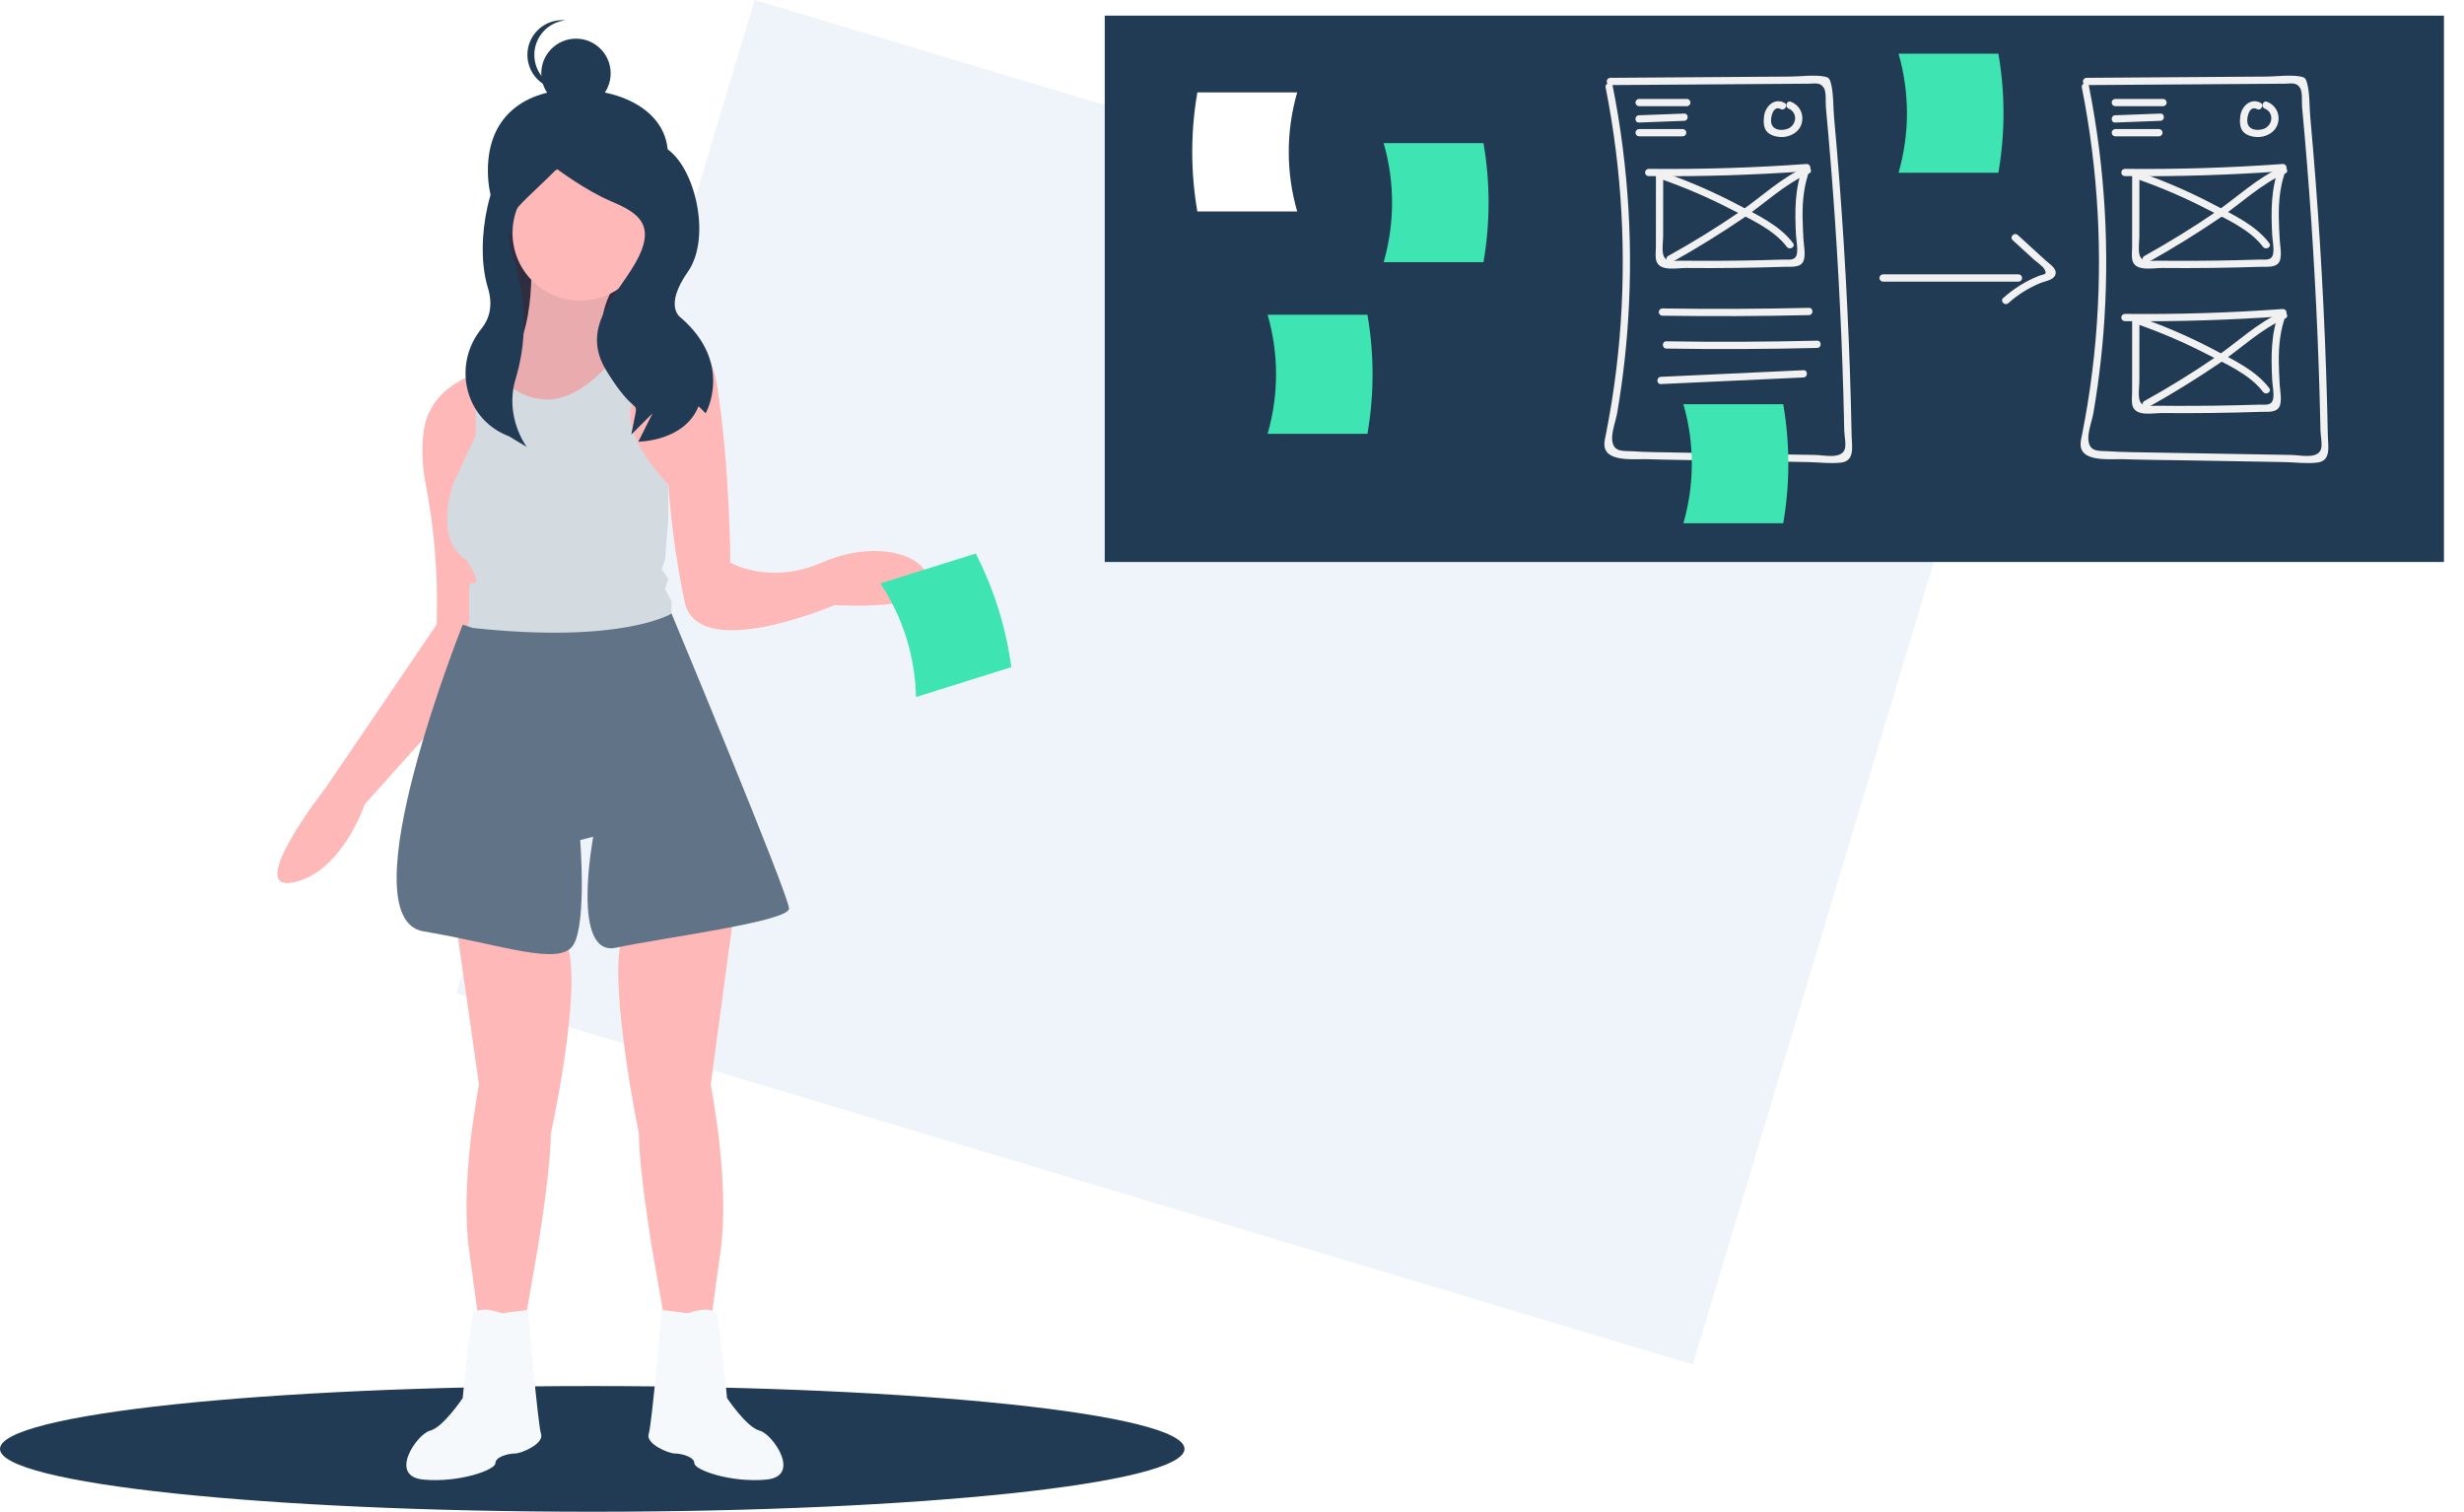 <svg width="163" height="100" viewBox="0 0 163 100" fill="none" xmlns="http://www.w3.org/2000/svg">
<path d="M131.712 24.559L49.926 0L30.196 65.705L111.982 90.263L131.712 24.559Z" fill="#EEF4F9"/>
<path d="M39.179 100C60.817 100 78.358 98.139 78.358 95.842C78.358 93.546 60.817 91.685 39.179 91.685C17.541 91.685 0 93.546 0 95.842C0 98.139 17.541 100 39.179 100Z" fill="#223B55"/>
<path d="M42.816 10.965H33.305V24.825H42.816V10.965Z" fill="#2F2E41"/>
<path d="M35.143 17.358C35.143 17.358 35.501 24.201 32.337 24.482C30.123 24.678 36.654 30.742 36.654 30.742L42.267 22.971C42.267 22.971 38.059 23.401 40.755 18.653L35.143 17.358Z" fill="#FFB8B8"/>
<path opacity="0.1" d="M42.267 22.971L40.493 25.428L36.654 30.741C36.654 30.741 33.447 27.764 32.29 25.915C31.855 25.22 31.708 24.684 32.13 24.526C32.132 24.524 32.134 24.524 32.136 24.524C32.197 24.501 32.26 24.487 32.325 24.483C32.329 24.482 32.332 24.481 32.336 24.481C32.52 24.465 32.702 24.424 32.875 24.359C35.459 23.393 35.143 17.358 35.143 17.358L40.756 18.654C38.956 21.822 40.231 22.685 41.279 22.907C41.508 22.955 41.742 22.98 41.977 22.981C42.155 22.983 42.267 22.971 42.267 22.971Z" fill="#223B55"/>
<path d="M43.916 11.738C42.889 14.78 41.313 17.553 38.102 17.553C34.891 17.553 32.468 14.944 32.288 11.738C32.056 7.641 34.817 5.907 38.102 5.924C41.983 5.944 45.136 8.128 43.916 11.738Z" fill="#223B55"/>
<path d="M30.178 61.178L31.689 71.755C31.689 71.755 30.394 78.231 31.042 82.764L31.689 87.513H34.711L35.575 82.548C35.575 82.548 36.438 77.368 36.438 74.993C36.438 74.993 38.813 64.2 37.302 62.041L30.178 61.178Z" fill="#FFB8B8"/>
<path d="M48.526 60.53L47.015 71.755C47.015 71.755 48.311 78.231 47.663 82.764L47.015 87.513H43.993L43.13 82.548C43.13 82.548 42.267 77.368 42.267 74.993C42.267 74.993 39.892 63.552 41.403 61.394L48.526 60.53Z" fill="#FFB8B8"/>
<path d="M45.504 86.865C45.504 86.865 47.231 86.218 47.447 87.081C47.663 87.945 48.095 92.478 48.095 92.478C48.095 92.478 49.39 94.421 50.253 94.636C51.117 94.852 53.059 97.659 50.685 97.874C48.311 98.09 45.936 97.227 45.936 96.795C45.936 96.363 45.073 96.147 44.641 96.147C44.209 96.147 42.698 95.5 42.914 94.852C43.13 94.205 43.778 86.65 43.778 86.65L45.504 86.865Z" fill="#F6F9FC"/>
<path d="M33.2 86.865C33.2 86.865 31.473 86.218 31.258 87.081C31.042 87.945 30.61 92.478 30.61 92.478C30.61 92.478 29.315 94.421 28.451 94.636C27.588 94.852 25.645 97.659 28.02 97.874C30.394 98.09 32.769 97.227 32.769 96.795C32.769 96.363 33.632 96.147 34.064 96.147C34.495 96.147 36.007 95.5 35.791 94.852C35.575 94.205 34.927 86.65 34.927 86.65L33.2 86.865Z" fill="#F6F9FC"/>
<path d="M38.381 19.891C40.853 19.891 42.857 17.887 42.857 15.415C42.857 12.943 40.853 10.94 38.381 10.94C35.909 10.94 33.905 12.943 33.905 15.415C33.905 17.887 35.909 19.891 38.381 19.891Z" fill="#FFB8B8"/>
<path d="M55.218 40.023C55.218 40.023 46.153 43.909 45.289 39.807C44.758 37.243 44.398 34.648 44.21 32.037C44.209 32.036 44.208 32.035 44.206 32.035C44.08 31.958 39.614 29.217 40.493 25.427C40.698 24.607 41.083 23.841 41.619 23.187C41.619 23.187 41.752 23.101 41.977 22.981C42.242 22.84 42.514 22.715 42.794 22.608C44.318 22.028 46.853 21.7 47.446 25.56C48.31 31.173 48.31 37.218 48.31 37.218C48.31 37.218 50.901 38.729 54.355 37.218C57.809 35.707 61.263 36.57 61.479 38.513C61.695 40.455 55.218 40.023 55.218 40.023Z" fill="#FFB8B8"/>
<path d="M32.336 24.481L32.29 25.915L31.775 42.086L31.688 44.772L24.134 53.192C24.134 53.192 22.623 57.724 19.385 58.371C16.146 59.019 21.544 52.112 21.544 52.112L28.884 41.318L28.895 40.955C28.977 37.931 28.725 34.906 28.143 31.938C27.928 30.832 27.886 29.7 28.02 28.582C28.321 26.174 30.302 25.13 31.473 24.719C31.688 24.642 31.907 24.577 32.13 24.526C32.132 24.524 32.134 24.524 32.136 24.524C32.234 24.5 32.299 24.487 32.325 24.482C32.329 24.482 32.332 24.481 32.336 24.481Z" fill="#FFB8B8"/>
<path d="M44.426 40.023V40.886C41.279 44.732 34.313 42.916 31.775 42.086C31.178 41.891 30.826 41.75 30.826 41.75C30.956 41.479 31.029 41.186 31.042 40.886V38.945C31.042 38.297 31.257 38.729 31.473 38.513C31.689 38.297 30.826 37.002 30.826 37.002C28.668 35.707 29.963 32.037 29.963 32.037L31.473 28.798V24.719C31.688 24.642 31.907 24.577 32.13 24.526C32.132 24.524 32.134 24.524 32.136 24.524C32.197 24.501 32.26 24.487 32.325 24.482C32.329 24.482 32.332 24.481 32.336 24.481C32.52 24.465 32.702 24.424 32.875 24.359C33.28 25.194 34.159 26.293 36.006 26.424C38.218 26.582 40.314 24.198 41.279 22.907C41.508 22.955 41.742 22.98 41.977 22.981C42.242 22.84 42.515 22.715 42.794 22.608L41.835 26.64C40.986 28.762 44.099 31.925 44.206 32.035C44.208 32.035 44.209 32.036 44.21 32.037V34.411L43.994 37.002L43.778 37.65L44.21 38.297L43.994 38.945L44.21 39.377C44.426 39.807 44.426 39.593 44.426 40.023Z" fill="#D4DBE0"/>
<path d="M31.258 41.535L30.61 41.319C30.61 41.319 22.839 60.746 28.02 61.61C33.2 62.473 37.086 63.984 37.949 62.473C38.813 60.962 38.381 55.566 38.381 55.566L39.244 55.35C39.244 55.35 37.733 63.337 40.755 62.689C43.777 62.042 52.196 60.962 52.196 60.099C52.196 59.235 44.425 40.587 44.425 40.587C44.425 40.587 41.187 42.614 31.258 41.535Z" fill="#617487"/>
<path d="M38.102 7.148C39.37 7.148 40.397 6.12 40.397 4.853C40.397 3.585 39.37 2.557 38.102 2.557C36.834 2.557 35.807 3.585 35.807 4.853C35.807 6.12 36.834 7.148 38.102 7.148Z" fill="#223B55"/>
<path d="M35.348 3.628C35.348 3.059 35.559 2.511 35.941 2.089C36.323 1.667 36.847 1.402 37.413 1.345C37.338 1.337 37.261 1.333 37.184 1.333C36.575 1.333 35.992 1.575 35.561 2.005C35.131 2.436 34.889 3.02 34.889 3.628C34.889 4.237 35.131 4.821 35.561 5.251C35.992 5.682 36.575 5.924 37.184 5.924C37.261 5.924 37.338 5.92 37.413 5.912C36.847 5.855 36.323 5.59 35.941 5.168C35.559 4.746 35.348 4.197 35.348 3.628Z" fill="#223B55"/>
<path d="M36.254 9.652C36.254 9.652 36.206 9.385 34.332 10.088C32.457 10.791 31.334 15.978 32.271 19.024C32.649 20.251 32.341 21.136 31.84 21.755C29.958 24.079 30.699 27.569 33.44 28.764C33.517 28.798 33.596 28.831 33.677 28.864L34.848 29.567C34.848 29.567 33.355 27.602 34.102 25.088C34.751 22.947 34.831 20.673 34.335 18.491C34.249 18.123 34.152 17.743 34.041 17.356C33.104 14.076 33.56 14.455 36.84 11.175C36.84 11.175 38.714 12.581 40.354 13.283C41.994 13.986 43.4 14.689 42.228 17.032C41.057 19.375 38.245 21.484 40.12 24.529C41.994 27.575 42.228 26.404 41.994 27.575L41.76 28.747L43.166 27.341L42.228 29.215C42.228 29.215 45.274 29.215 46.211 26.872L46.68 27.341C46.68 27.341 48.554 24.061 45.04 21.015C45.04 21.015 43.868 20.312 45.508 17.969C47.149 15.626 45.889 10.589 43.78 9.652C41.672 8.715 36.254 9.652 36.254 9.652Z" fill="#223B55"/>
<path d="M60.597 46.105L66.9 44.131C66.551 41.51 65.755 38.968 64.546 36.616L58.243 38.59C59.722 40.822 60.538 43.428 60.597 46.105Z" fill="#3EE5B2"/>
<g filter="url(#filter0_d)">
<path d="M161.673 0.534H73.081V36.674H161.673V0.534Z" fill="#223B55"/>
</g>
<path d="M85.813 13.988H79.208C78.757 11.382 78.757 8.719 79.208 6.113H85.813C85.069 8.685 85.069 11.416 85.813 13.988Z" fill="white"/>
<path d="M91.531 17.343H98.136C98.587 14.737 98.587 12.073 98.136 9.467H91.531C92.275 12.04 92.275 14.77 91.531 17.343Z" fill="#3EE5B2"/>
<path d="M106.217 5.789C107.302 11.255 107.61 16.847 107.134 22.399C107.009 23.845 106.83 25.285 106.598 26.718C106.492 27.37 106.371 28.018 106.247 28.667C106.176 29.038 106.027 29.501 106.26 29.851C106.715 30.532 108.275 30.354 108.962 30.376C110.391 30.423 111.823 30.43 113.253 30.455L117.556 30.53L119.627 30.567C120.333 30.579 121.106 30.688 121.806 30.598C122.728 30.479 122.503 29.514 122.489 28.797C122.462 27.379 122.424 25.962 122.376 24.545C122.186 18.929 121.836 13.322 121.326 7.723C121.261 7.009 121.302 6.154 121.109 5.464C121.031 5.185 120.954 5.104 120.651 5.054C119.956 4.939 119.128 5.06 118.426 5.065L116.076 5.081L106.52 5.148C106.457 5.15 106.398 5.176 106.355 5.221C106.312 5.265 106.288 5.325 106.288 5.387C106.288 5.45 106.312 5.509 106.355 5.554C106.398 5.599 106.457 5.625 106.52 5.627L114.353 5.573L117.799 5.549L119.679 5.536C120.065 5.533 120.426 5.416 120.669 5.841C120.822 6.11 120.759 6.783 120.788 7.096C121.256 12.115 121.596 17.145 121.807 22.184C121.86 23.443 121.904 24.702 121.941 25.962C121.956 26.487 121.97 27.012 121.982 27.537C121.99 27.852 121.997 28.167 122.003 28.482C122.01 28.807 122.145 29.444 122.027 29.742C121.775 30.379 120.654 30.105 120.105 30.095L118.193 30.062L114.369 29.995L110.544 29.928C109.912 29.917 109.279 29.913 108.647 29.886C108.437 29.877 108.227 29.867 108.018 29.852C107.395 29.807 106.724 29.955 106.65 29.093C106.604 28.561 106.895 27.828 106.985 27.296C107.088 26.696 107.181 26.094 107.265 25.49C107.422 24.362 107.546 23.231 107.639 22.096C108.079 16.6 107.756 11.069 106.679 5.662C106.62 5.359 106.157 5.487 106.217 5.789V5.789Z" fill="#F1F1F1"/>
<path d="M137.72 5.789C138.805 11.255 139.113 16.847 138.637 22.399C138.512 23.845 138.333 25.285 138.101 26.718C137.995 27.37 137.874 28.018 137.75 28.667C137.679 29.038 137.529 29.501 137.763 29.851C138.218 30.532 139.778 30.354 140.465 30.376C141.894 30.423 143.326 30.43 144.756 30.455L149.059 30.53L151.13 30.567C151.836 30.579 152.609 30.688 153.309 30.598C154.231 30.479 154.006 29.514 153.992 28.797C153.965 27.379 153.927 25.962 153.879 24.545C153.689 18.929 153.339 13.322 152.829 7.723C152.764 7.009 152.805 6.154 152.612 5.464C152.534 5.185 152.457 5.104 152.154 5.054C151.459 4.939 150.631 5.06 149.929 5.065L147.579 5.081L138.022 5.148C137.96 5.15 137.901 5.176 137.858 5.221C137.815 5.265 137.791 5.325 137.791 5.387C137.791 5.45 137.815 5.509 137.858 5.554C137.901 5.599 137.96 5.625 138.022 5.627L145.855 5.573L149.302 5.549L151.182 5.536C151.568 5.533 151.929 5.416 152.172 5.841C152.325 6.11 152.262 6.783 152.291 7.096C152.759 12.115 153.099 17.145 153.31 22.184C153.363 23.443 153.407 24.702 153.444 25.962C153.459 26.487 153.473 27.012 153.485 27.537C153.493 27.852 153.5 28.167 153.506 28.482C153.513 28.807 153.648 29.444 153.53 29.742C153.278 30.379 152.157 30.105 151.608 30.095L149.696 30.062L145.872 29.995L142.047 29.928C141.415 29.917 140.782 29.913 140.15 29.886C139.94 29.877 139.73 29.867 139.521 29.852C138.898 29.807 138.227 29.955 138.152 29.093C138.107 28.561 138.397 27.828 138.488 27.296C138.591 26.696 138.684 26.094 138.768 25.49C138.924 24.362 139.049 23.231 139.142 22.096C139.582 16.6 139.258 11.069 138.182 5.662C138.123 5.359 137.66 5.487 137.72 5.789V5.789Z" fill="#F1F1F1"/>
<path d="M108.423 7.024H111.596C111.658 7.022 111.717 6.996 111.76 6.951C111.803 6.906 111.827 6.847 111.827 6.784C111.827 6.722 111.803 6.662 111.76 6.618C111.717 6.573 111.658 6.547 111.596 6.544H108.423C108.361 6.547 108.302 6.573 108.258 6.618C108.215 6.662 108.191 6.722 108.191 6.784C108.191 6.847 108.215 6.906 108.258 6.951C108.302 6.996 108.361 7.022 108.423 7.024Z" fill="#F1F1F1"/>
<path d="M108.423 8.106L111.413 7.993C111.721 7.981 111.723 7.502 111.413 7.513L108.423 7.626C108.115 7.638 108.113 8.118 108.423 8.106Z" fill="#F1F1F1"/>
<path d="M108.423 9.019H111.324C111.386 9.016 111.445 8.99 111.488 8.945C111.531 8.901 111.555 8.841 111.555 8.779C111.555 8.716 111.531 8.657 111.488 8.612C111.445 8.567 111.386 8.541 111.324 8.539H108.423C108.361 8.541 108.302 8.567 108.258 8.612C108.215 8.657 108.191 8.716 108.191 8.779C108.191 8.841 108.215 8.901 108.258 8.945C108.302 8.99 108.361 9.016 108.423 9.019Z" fill="#F1F1F1"/>
<path d="M118.037 6.799C117.385 6.459 116.794 7.018 116.703 7.656C116.658 7.968 116.648 8.395 116.847 8.66C117.05 8.931 117.441 9.044 117.765 9.064C118.384 9.102 119.043 8.757 119.195 8.123C119.267 7.841 119.232 7.543 119.097 7.286C118.962 7.029 118.737 6.831 118.464 6.73C118.172 6.629 118.046 7.092 118.337 7.192C118.471 7.248 118.584 7.347 118.658 7.472C118.732 7.598 118.763 7.744 118.747 7.889C118.728 8.056 118.655 8.211 118.539 8.333C118.424 8.454 118.271 8.535 118.106 8.562C117.71 8.653 117.246 8.555 117.169 8.108C117.112 7.774 117.293 6.952 117.794 7.213C118.068 7.356 118.311 6.942 118.037 6.799V6.799Z" fill="#F1F1F1"/>
<path d="M139.926 7.024H143.099C143.161 7.022 143.22 6.996 143.263 6.951C143.306 6.906 143.33 6.847 143.33 6.784C143.33 6.722 143.306 6.662 143.263 6.618C143.22 6.573 143.161 6.547 143.099 6.544H139.926C139.863 6.547 139.804 6.573 139.761 6.618C139.718 6.662 139.694 6.722 139.694 6.784C139.694 6.847 139.718 6.906 139.761 6.951C139.804 6.996 139.863 7.022 139.926 7.024Z" fill="#F1F1F1"/>
<path d="M139.925 8.106L142.916 7.993C143.224 7.981 143.226 7.502 142.916 7.513L139.925 7.626C139.618 7.638 139.616 8.118 139.925 8.106Z" fill="#F1F1F1"/>
<path d="M139.926 9.019H142.827C142.889 9.016 142.948 8.99 142.991 8.945C143.034 8.901 143.058 8.841 143.058 8.779C143.058 8.716 143.034 8.657 142.991 8.612C142.948 8.567 142.889 8.541 142.827 8.539H139.926C139.863 8.541 139.804 8.567 139.761 8.612C139.718 8.657 139.694 8.716 139.694 8.779C139.694 8.841 139.718 8.901 139.761 8.945C139.804 8.99 139.863 9.016 139.926 9.019Z" fill="#F1F1F1"/>
<path d="M149.539 6.799C148.888 6.459 148.297 7.018 148.206 7.656C148.161 7.968 148.151 8.395 148.35 8.66C148.553 8.931 148.944 9.044 149.268 9.064C149.887 9.102 150.546 8.757 150.698 8.123C150.77 7.841 150.735 7.543 150.6 7.286C150.465 7.029 150.24 6.831 149.967 6.73C149.675 6.629 149.549 7.092 149.839 7.192C149.974 7.248 150.087 7.347 150.161 7.472C150.235 7.598 150.266 7.744 150.25 7.889C150.231 8.056 150.158 8.211 150.042 8.333C149.927 8.454 149.774 8.535 149.609 8.562C149.213 8.653 148.749 8.555 148.672 8.108C148.615 7.774 148.796 6.952 149.297 7.213C149.571 7.356 149.814 6.942 149.539 6.799V6.799Z" fill="#F1F1F1"/>
<path d="M109.057 11.649C112.547 11.686 116.034 11.578 119.517 11.326L119.286 11.023C118.716 12.467 118.731 13.99 118.807 15.518C118.826 15.901 118.946 16.417 118.868 16.797C118.771 17.273 118.342 17.16 117.917 17.173C116.979 17.204 116.041 17.225 115.103 17.239C114.216 17.251 113.33 17.256 112.444 17.253C112.027 17.252 111.61 17.249 111.193 17.245C110.703 17.239 110.147 17.381 110.02 16.814C109.939 16.451 110.021 15.973 110.021 15.599L110.022 14.232L110.024 11.499C110.021 11.437 109.995 11.378 109.951 11.335C109.906 11.291 109.846 11.267 109.784 11.267C109.722 11.267 109.662 11.291 109.617 11.335C109.572 11.378 109.546 11.437 109.544 11.499L109.542 14.84L109.541 16.358C109.54 16.66 109.478 17.025 109.59 17.311C109.849 17.97 110.969 17.723 111.506 17.727C112.6 17.738 113.695 17.736 114.79 17.723C115.884 17.709 116.979 17.684 118.073 17.648C118.544 17.632 119.197 17.739 119.34 17.158C119.44 16.75 119.323 16.219 119.302 15.803C119.277 15.329 119.251 14.854 119.245 14.379C119.23 13.269 119.339 12.189 119.748 11.15C119.758 11.114 119.759 11.077 119.752 11.041C119.745 11.005 119.73 10.971 119.707 10.941C119.685 10.912 119.656 10.888 119.623 10.872C119.59 10.855 119.554 10.847 119.517 10.846C116.036 11.099 112.549 11.206 109.057 11.17C108.995 11.172 108.936 11.198 108.893 11.243C108.85 11.288 108.826 11.347 108.826 11.41C108.826 11.472 108.85 11.532 108.893 11.576C108.936 11.621 108.995 11.647 109.057 11.649L109.057 11.649Z" fill="#F1F1F1"/>
<path d="M110.052 11.91C111.546 12.439 113.002 13.068 114.412 13.793C115.676 14.446 117.331 15.16 118.201 16.328C118.384 16.573 118.8 16.334 118.616 16.086C117.727 14.893 116.197 14.192 114.913 13.514C113.386 12.713 111.805 12.022 110.179 11.448C109.888 11.344 109.763 11.807 110.052 11.91Z" fill="#F1F1F1"/>
<path d="M119.436 11.056C117.85 11.734 116.507 13.04 115.091 14.008C113.557 15.055 111.978 16.03 110.353 16.932C110.083 17.083 110.325 17.497 110.595 17.347C112.217 16.441 113.796 15.466 115.333 14.422C116.749 13.454 118.093 12.148 119.678 11.47C119.961 11.349 119.717 10.936 119.436 11.056V11.056Z" fill="#F1F1F1"/>
<path d="M140.56 11.649C144.05 11.686 147.537 11.578 151.02 11.326L150.789 11.023C150.219 12.467 150.234 13.99 150.31 15.518C150.329 15.901 150.449 16.417 150.371 16.797C150.274 17.273 149.845 17.16 149.42 17.173C148.482 17.204 147.544 17.225 146.605 17.239C145.719 17.251 144.833 17.256 143.947 17.253C143.53 17.252 143.113 17.249 142.696 17.245C142.206 17.239 141.65 17.381 141.523 16.814C141.442 16.451 141.524 15.973 141.524 15.599L141.525 14.232L141.527 11.499C141.524 11.437 141.498 11.378 141.454 11.335C141.409 11.291 141.349 11.267 141.287 11.267C141.225 11.267 141.165 11.291 141.12 11.335C141.075 11.378 141.049 11.437 141.047 11.499L141.045 14.84L141.044 16.358C141.043 16.66 140.981 17.025 141.093 17.311C141.352 17.97 142.472 17.723 143.009 17.727C144.103 17.738 145.198 17.736 146.293 17.723C147.387 17.709 148.482 17.684 149.576 17.648C150.047 17.632 150.7 17.739 150.843 17.158C150.943 16.75 150.826 16.219 150.805 15.803C150.78 15.329 150.754 14.854 150.748 14.379C150.733 13.269 150.842 12.189 151.251 11.15C151.261 11.114 151.262 11.077 151.255 11.041C151.248 11.005 151.233 10.971 151.21 10.941C151.188 10.912 151.159 10.888 151.126 10.872C151.093 10.855 151.057 10.847 151.02 10.846C147.539 11.099 144.052 11.206 140.56 11.17C140.498 11.172 140.439 11.198 140.396 11.243C140.353 11.288 140.329 11.347 140.329 11.41C140.329 11.472 140.353 11.532 140.396 11.576C140.439 11.621 140.498 11.647 140.56 11.649L140.56 11.649Z" fill="#F1F1F1"/>
<path d="M141.555 11.91C143.049 12.439 144.505 13.068 145.915 13.793C147.179 14.446 148.834 15.16 149.704 16.328C149.887 16.573 150.303 16.334 150.119 16.086C149.23 14.893 147.7 14.192 146.415 13.514C144.889 12.713 143.307 12.022 141.682 11.448C141.391 11.344 141.266 11.807 141.555 11.91Z" fill="#F1F1F1"/>
<path d="M150.939 11.056C149.353 11.734 148.01 13.04 146.593 14.008C145.06 15.055 143.481 16.03 141.856 16.932C141.586 17.083 141.828 17.497 142.098 17.347C143.72 16.441 145.299 15.466 146.836 14.422C148.252 13.454 149.596 12.148 151.181 11.47C151.464 11.349 151.22 10.936 150.939 11.056V11.056Z" fill="#F1F1F1"/>
<path d="M140.56 21.244C144.05 21.281 147.537 21.173 151.02 20.921L150.789 20.617C150.219 22.062 150.234 23.585 150.31 25.113C150.329 25.496 150.449 26.012 150.371 26.391C150.274 26.868 149.845 26.754 149.42 26.768C148.482 26.798 147.544 26.82 146.605 26.833C145.719 26.846 144.833 26.851 143.947 26.848C143.53 26.847 143.113 26.844 142.696 26.839C142.206 26.834 141.65 26.976 141.523 26.409C141.442 26.046 141.524 25.568 141.524 25.194L141.525 23.827L141.527 21.094C141.524 21.031 141.498 20.973 141.454 20.929C141.409 20.886 141.349 20.862 141.287 20.862C141.225 20.862 141.165 20.886 141.12 20.929C141.075 20.973 141.049 21.031 141.047 21.094L141.045 24.435L141.044 25.953C141.043 26.255 140.981 26.619 141.093 26.906C141.352 27.564 142.472 27.317 143.009 27.322C144.103 27.332 145.198 27.331 146.293 27.317C147.387 27.304 148.482 27.279 149.576 27.243C150.047 27.227 150.7 27.334 150.843 26.753C150.943 26.345 150.826 25.814 150.805 25.398C150.78 24.923 150.754 24.448 150.748 23.973C150.733 22.863 150.842 21.784 151.251 20.745C151.261 20.709 151.262 20.672 151.255 20.636C151.248 20.599 151.233 20.565 151.21 20.536C151.188 20.507 151.159 20.483 151.126 20.466C151.093 20.45 151.057 20.441 151.02 20.441C147.539 20.693 144.052 20.801 140.56 20.764C140.498 20.767 140.439 20.793 140.396 20.838C140.353 20.882 140.329 20.942 140.329 21.004C140.329 21.067 140.353 21.126 140.396 21.171C140.439 21.216 140.498 21.242 140.56 21.244H140.56Z" fill="#F1F1F1"/>
<path d="M141.555 21.505C143.049 22.034 144.505 22.663 145.915 23.388C147.179 24.041 148.834 24.755 149.704 25.923C149.887 26.168 150.303 25.928 150.119 25.681C149.23 24.488 147.7 23.786 146.415 23.108C144.889 22.308 143.307 21.617 141.682 21.042C141.391 20.939 141.266 21.402 141.555 21.505Z" fill="#F1F1F1"/>
<path d="M150.939 20.651C149.353 21.328 148.01 22.635 146.593 23.602C145.06 24.65 143.481 25.625 141.856 26.527C141.586 26.678 141.828 27.092 142.098 26.941C143.72 26.036 145.299 25.061 146.836 24.017C148.252 23.049 149.596 21.743 151.181 21.065C151.464 20.944 151.22 20.53 150.939 20.651Z" fill="#F1F1F1"/>
<path d="M109.964 20.883C113.198 20.932 116.432 20.919 119.665 20.844C119.974 20.837 119.975 20.357 119.665 20.364C116.432 20.439 113.198 20.452 109.964 20.403C109.902 20.405 109.843 20.431 109.8 20.476C109.757 20.521 109.732 20.581 109.732 20.643C109.732 20.705 109.757 20.765 109.8 20.81C109.843 20.854 109.902 20.881 109.964 20.883Z" fill="#F1F1F1"/>
<path d="M110.236 23.058C113.561 23.111 116.885 23.097 120.209 23.015C120.518 23.007 120.519 22.528 120.209 22.535C116.885 22.617 113.561 22.631 110.236 22.578C109.927 22.573 109.927 23.053 110.236 23.058Z" fill="#F1F1F1"/>
<path d="M109.872 25.406L119.302 24.968C119.609 24.954 119.611 24.474 119.302 24.489L109.872 24.927C109.565 24.941 109.563 25.421 109.872 25.406Z" fill="#F1F1F1"/>
<path d="M124.56 18.628H133.535C133.598 18.626 133.656 18.6 133.7 18.555C133.743 18.511 133.767 18.451 133.767 18.389C133.767 18.326 133.743 18.267 133.7 18.222C133.656 18.177 133.598 18.151 133.535 18.149H124.56C124.498 18.151 124.439 18.177 124.396 18.222C124.353 18.267 124.328 18.326 124.328 18.389C124.328 18.451 124.353 18.511 124.396 18.555C124.439 18.6 124.498 18.626 124.56 18.628Z" fill="#F1F1F1"/>
<path d="M133.142 15.886L134.544 17.166C134.705 17.312 135.146 17.614 135.246 17.806C135.452 18.201 135.23 18.111 134.877 18.248C134.01 18.593 133.21 19.09 132.516 19.714C132.284 19.919 132.625 20.257 132.856 20.053C133.489 19.485 134.216 19.03 135.005 18.711C135.288 18.599 135.824 18.533 135.959 18.196C136.123 17.784 135.599 17.48 135.351 17.253L133.481 15.546C133.254 15.339 132.914 15.677 133.142 15.886V15.886Z" fill="#F1F1F1"/>
<path d="M111.36 34.613H117.965C118.416 32.008 118.416 29.344 117.965 26.738H111.36C112.105 29.31 112.105 32.041 111.36 34.613Z" fill="#3EE5B2"/>
<path d="M83.855 28.697H90.46C90.911 26.091 90.911 23.427 90.46 20.821H83.855C84.6 23.394 84.6 26.124 83.855 28.697Z" fill="#3EE5B2"/>
<path d="M125.593 11.426H132.198C132.649 8.82 132.649 6.156 132.198 3.551H125.593C126.337 6.123 126.337 8.853 125.593 11.426Z" fill="#3EE5B2"/>
<defs>
<filter id="filter0_d" x="72.081" y="0.034" width="90.592" height="38.141" filterUnits="userSpaceOnUse" color-interpolation-filters="sRGB">
<feFlood flood-opacity="0" result="BackgroundImageFix"/>
<feColorMatrix in="SourceAlpha" type="matrix" values="0 0 0 0 0 0 0 0 0 0 0 0 0 0 0 0 0 0 127 0"/>
<feOffset dy="0.5"/>
<feGaussianBlur stdDeviation="0.5"/>
<feColorMatrix type="matrix" values="0 0 0 0 0 0 0 0 0 0 0 0 0 0 0 0 0 0 0.15 0"/>
<feBlend mode="normal" in2="BackgroundImageFix" result="effect1_dropShadow"/>
<feBlend mode="normal" in="SourceGraphic" in2="effect1_dropShadow" result="shape"/>
</filter>
</defs>
</svg>
